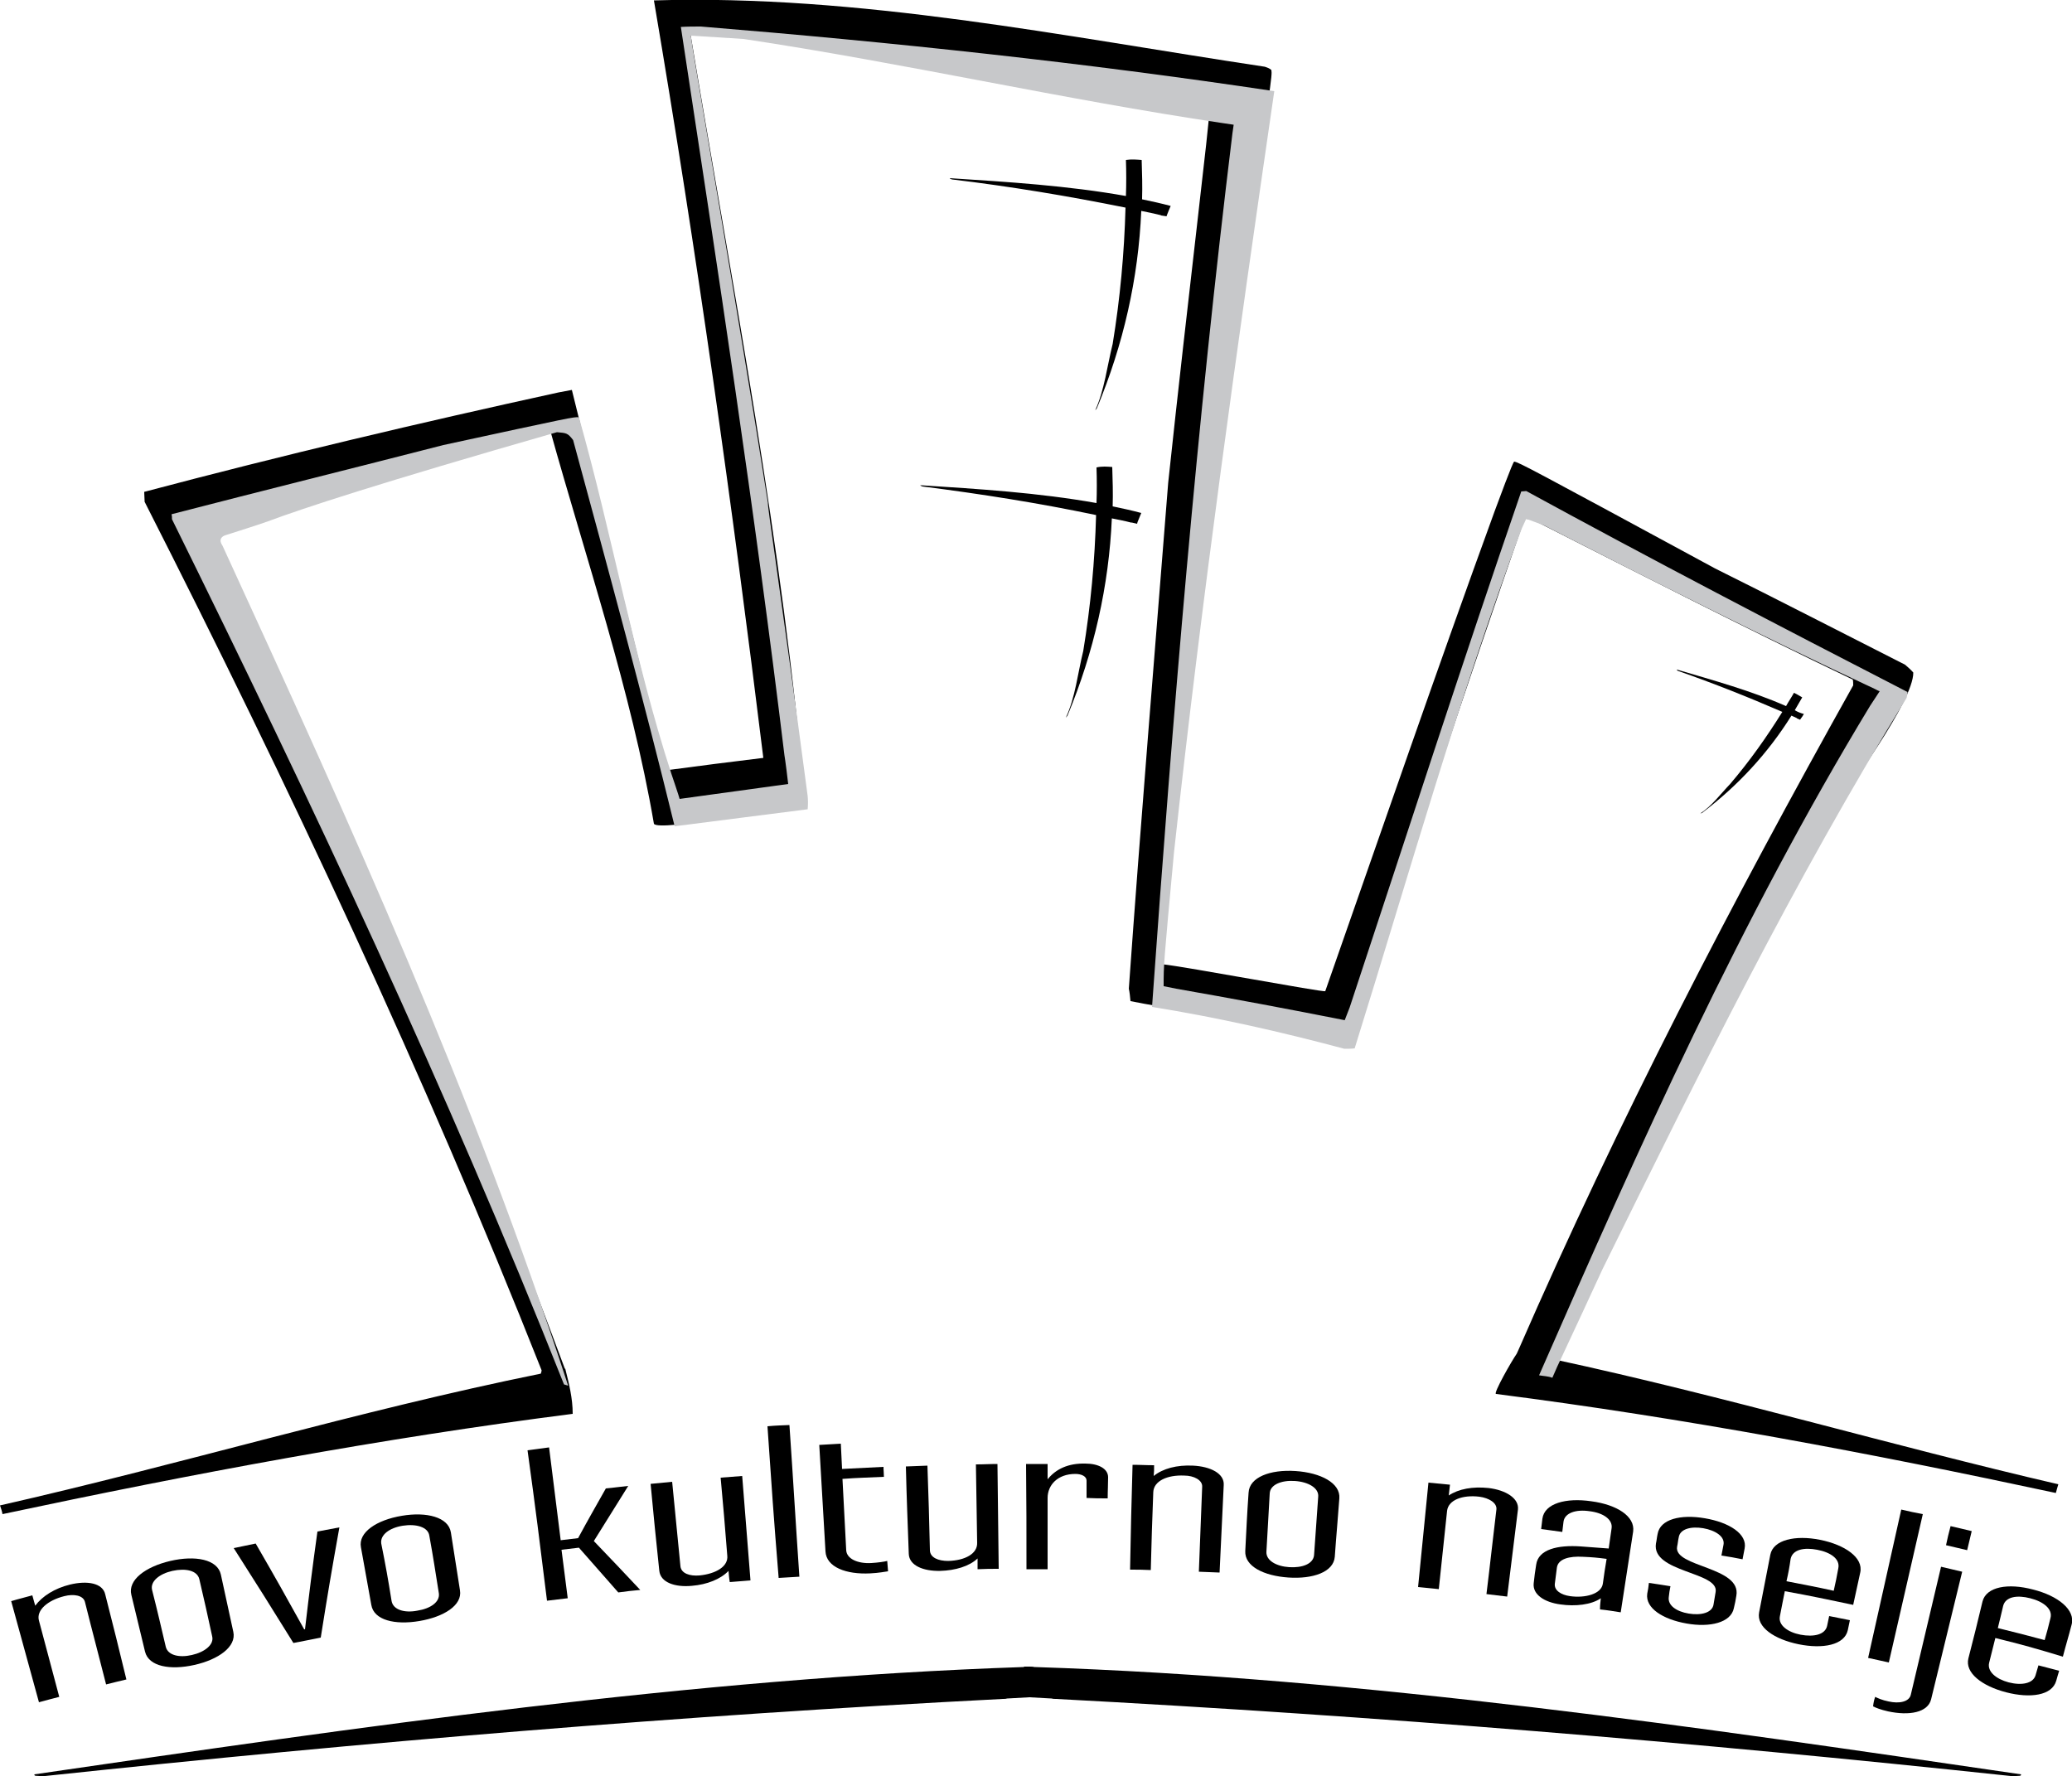 <svg version="1.1" id="Layer_1"
	 xmlns="http://www.w3.org/2000/svg" xmlns:xlink="http://www.w3.org/1999/xlink" x="0px" y="0px" viewBox="0 0 500 428.6"
	 style="enable-background:new 0 0 500 428.6;" xml:space="preserve">
<style type="text/css">
	.st0{fill:#C7C8CA;}
</style>
<path d="M375.2,328.1c18.5-46.8,46-89.6,68.4-134.1c1.9-3,18.2-24.8,18.1-31.7c-0.6-0.7-1.3-1.3-2-1.9
	c-15.2-7.7-30.5-15.6-45.8-23.2c-44.5-24.1-47.3-25.6-48.5-25.8c-0.3-0.1-3.9,9.8-4.7,11.9c-14,38.4-27.4,77.4-40.9,115.9
	c-0.6,0.3-33.6-5.9-39.3-6.5c4.1-52.3,10.9-104.2,17.7-156.1c8.8-58.2,8.8-58.2,8.6-59.7c-0.4-0.4-1-0.6-1.6-0.8
	c-48.6-7.3-97.8-17.5-147.4-16c10.3,60.7,18.9,121.7,26.4,182.8c-7.4,0.9-16.1,2-23.5,3L138,94.1l-3.2,0.6
	c-33.4,7.3-66.8,15.2-100,24l0.1,2.4c34.8,68.5,67.5,138.1,95.8,209.6c0,0.2-0.1,0.5-0.2,0.8C86.6,340.4,43.6,353.4,0,363.3
	c0.2,0.6,0.5,1.4,0.6,2.1c45.6-9.7,91.4-18.3,137.6-24.2c0-3.8-0.9-7.3-1.8-10.9h-0.1C114,270.4,89.5,211.6,63.4,153.3
	c-12.2-25.6-12.2-25.6-12.4-26.7c27.1-8.1,54.4-15.9,81.7-23c8.7,31.3,19.6,63.1,25.1,95.2c1.2,2,31.5-4,36.5-4.7
	c-5.3-62.1-17.5-124.8-27.7-186c2.7-1.5,11.2,0.5,14.4,0.8c75.2,11.1,75.2,11.1,109.1,16.5c0.7,0.2,1.3,0.4,1.8,0.6
	c0.1,2.7-5.2,45.4-10,90.5c-3.2,40.6-6.6,81.3-9.5,122.1c0.2,0.9,0.3,1.9,0.4,3c16.9,3.4,34.3,4.3,50.5,9.5c1.3,1.2,0.8,1.6,2.6,0.5
	c13.4-42.2,27.4-84.5,42-126.4c0.7,0,1.4,0.1,1.9,0.2c25.6,13,51.4,26.2,77.3,38.6c0.1,0.4,0.1,0.9,0.1,1.4
	c-29.2,52.2-56.6,104.9-80.7,160.2c-0.2,0.4-0.3,0.7-0.5,1.1c-1.2,1.7-5.7,9.6-5,9.7c45.4,5.8,90.4,14.3,135.1,23.9
	c0.2-0.7,0.4-1.5,0.6-2.1C456.2,348.8,416,336.9,375.2,328.1z"/>
<path d="M433.1,171.4c0.6-1,1.2-2.1,1.8-3.1c-0.7-0.4-1.3-0.8-2-1.1c-0.6,1.1-1.3,2.1-1.9,3.2c-8.4-3.7-17.5-6.2-26.3-8.8
	c-0.1,0.1-0.1,0.1,0.2,0.3c8.6,3,16.9,6.3,25.2,9.9c-3.8,6.1-7.9,11.9-12.6,17.4c-2.3,2.4-4.5,5.4-7.2,7.1c0.1,0,0.3-0.1,0.4-0.1
	c8.7-6.6,15.9-14.4,21.6-23.5c0.4,0.2,0.9,0.4,1.3,0.6c0,0.1,0.1,0.1,0.1,0.1l0.7,0.3l0.1-0.2c0.3-0.4,0.6-0.8,0.8-1.2
	C434.5,172.1,433.8,171.8,433.1,171.4z"/>
<path d="M275.6,48.1c0.1-3.2,0-6.3-0.1-9.5c-1.3-0.1-2.5-0.2-3.8,0c0.1,2.9,0.1,5.8,0,8.7c-14-2.5-28.5-3.4-42.5-4.3
	c0,0.1,0,0.1,0.5,0.3c14.2,1.7,28,4,41.9,6.8c-0.3,11-1.3,21.9-3.1,32.9c-1.3,5.2-2,11.2-4.2,16c0.1-0.1,0.3-0.3,0.4-0.5
	c6.4-15.4,10-31.3,10.7-47.6c1.5,0.3,3,0.6,4.6,1c0.1,0,0.2,0.1,0.2,0.1l1.3,0.2l0.1-0.3c0.3-0.8,0.6-1.5,0.9-2.2
	C280.3,49.1,278,48.6,275.6,48.1z"/>
<path d="M268.5,122.2c0.1-3.2,0-6.3-0.1-9.5c-1.3-0.1-2.4-0.2-3.8,0.1c0.1,2.9,0.1,5.8,0,8.6c-14-2.5-28.5-3.4-42.5-4.3
	c0,0.1,0,0.1,0.5,0.3c14.1,1.8,28.1,4,41.9,6.9c-0.3,11-1.3,21.9-3.1,32.8c-1.3,5.2-1.9,11.2-4.2,16.1c0.2-0.2,0.3-0.4,0.4-0.5
	c6.4-15.4,10-31.4,10.7-47.6c1.5,0.3,3.1,0.6,4.6,1c0.1,0,0.2,0,0.2,0l1.3,0.3c0-0.1,0.1-0.3,0.1-0.4c0.3-0.7,0.6-1.5,0.9-2.2
	C273.2,123.2,270.9,122.7,268.5,122.2z"/>
<path d="M249.6,402.3C249.6,402.2,249.6,402.2,249.6,402.3c-0.4-0.1-0.8-0.1-1.2-0.1c-0.4,0-0.8,0-1.3,0c0,0,0,0.1,0,0.1
	c-80.1,2.7-161.3,14.6-238.8,25.9c0,0.4,0,0.4,2.6,0.4c77-8.2,153.4-14.6,231.1-18.6c0.3,0,0.7,0,1-0.1l5.4-0.3l5.4,0.3
	c0.3,0.1,0.7,0.1,1,0.1c77.4,4.1,153.7,10.4,230.4,18.6c2.5,0,2.5,0,2.5-0.4C410.4,416.9,329.5,404.9,249.6,402.3z"/>
<path class="st0" d="M374.6,332.5c0.8-1.9,1.5-3.4,2.4-5.3c3.3-7,6.5-14,9.7-20.9c23.3-47.3,46-93.4,73.4-137.9
	c0.1-0.5,0.2-0.9,0.2-1.4c-30.7-15.8-61.6-31.9-92-48.5c-0.3,0-0.7,0.1-1.2,0.1c-14.3,41.5-27.6,82.8-41.4,124.5l-1.2,3.1
	c-13.1-2.6-27.5-5.3-40.7-7.6l-3-0.6c0-5.3,0-5.3,2.5-32.3c6.7-61.3,15.3-122.6,24.2-183.7c-46-6.9-91.9-11.8-138.4-15.6
	c-1.6,0-3.2,0-4.8,0.1c8.9,58.4,17.9,117.1,25,175.8c0.1,0.4,0.9,6.6,0.9,6.9l-26.2,3.6c-0.1-0.5-1.9-5.8-2-6.1
	c-9-27.7-14.3-57.8-22.3-86c-1.3-0.1-1.3-0.1-32.7,6.7c-21.8,5.6-43.6,11-65.6,16.7c0.1,0.4,0.1,0.7,0.1,1.2
	c33.8,68.5,66.3,137.5,94.6,208.8c0.4,0.1,0.7,0.2,1,0.3c-22.7-69.9-52.9-136.3-83.4-202.7c-1-1.4-0.3-2.3,0.9-2.6
	c3.4-1.1,6.7-2.1,10.1-3.3c8.3-3.1,26.1-9,69.7-21.5c2.3,0.2,2.6,0.2,3.9,1.9c8.4,31,16.9,62.1,24.5,93.2
	c10.7-1.4,21.4-2.7,32.1-4.1c0.1-1.1,0.1-2.2,0-3.2c-6.9-52.1-9.7-69.7-9.6-70.8C178.7,78.9,167.2,12.6,167,10.6l-0.3-2l12.7,0.8
	c38.7,5.8,77.1,14.6,115.6,20.3l2.7,0.4l-0.3,2.1c-8.6,70.2-14.4,140.2-19.4,210.8c15.6,2.5,31.1,6,46.4,10.1c0.9,0,1.7,0,2.5-0.1
	c13.1-42,25-84.2,40.3-125.4l1.1-2.4l4.3,1.6c26.4,13.5,53.1,27,79.9,39.5c0.2,0.1,0.9,0.5,1.1,0.5l-2.1,3.2
	c-0.1,0.1-0.1,0.2-0.2,0.3c-31.3,51.6-55.6,106.1-79.9,161.6C372.5,332.1,373.6,332.1,374.6,332.5z"/>
<path d="M14.3,409.5c-2,0.5-3,0.8-4.9,1.3c-2.7-9.8-4-14.6-6.7-24.4c2-0.6,3-0.8,5.1-1.4c0.3,1,0.4,1.5,0.7,2.5
	c1.7-2.3,4.7-4.2,8.4-5.1c4.1-1,7.9-0.4,8.5,2.4c2.1,8.2,3.1,12.3,5.1,20.5c-2,0.5-3,0.7-4.9,1.2c-2-7.9-3.1-11.9-5.1-19.9
	c-0.4-1.6-2.7-2-5-1.4c-4,1-6.8,3.4-6.1,5.9C11.4,398.6,12.4,402.3,14.3,409.5z"/>
<path d="M53.3,380c1.2,5.5,1.8,8.3,3,13.8c0.8,3.6-3.6,6.7-9.4,8c-5.8,1.3-11,0.4-11.9-3.2c-1.3-5.5-2-8.2-3.3-13.7
	c-0.9-3.6,3.4-6.8,9.4-8.2C47.1,375.3,52.5,376.3,53.3,380z M40,397.4c0.5,2.1,3.3,2.7,6.3,2c3.1-0.7,5.4-2.5,4.9-4.5
	c-1.2-5.5-1.8-8.3-3.1-13.8c-0.5-2.1-3.3-2.7-6.5-2c-3.1,0.7-5.4,2.5-4.9,4.6C38.1,389.2,38.7,391.9,40,397.4z"/>
<path d="M56.4,373.6c2.1-0.4,3.2-0.7,5.3-1.1c4.8,8.3,7.1,12.4,11.7,20.7c0.1,0,0.1,0,0.2,0c1.1-9.4,1.7-14.2,3-23.6
	c2.1-0.4,3.2-0.6,5.3-1c-1.9,10.6-2.8,15.9-4.5,26.6c-2.6,0.5-3.9,0.8-6.6,1.3C65.1,387.3,62.2,382.7,56.4,373.6z"/>
<path d="M108.8,369.8c0.9,5.6,1.3,8.4,2.2,14c0.6,3.6-3.9,6.4-9.8,7.4c-5.9,1-11-0.2-11.6-3.9c-1-5.6-1.5-8.3-2.5-13.9
	c-0.7-3.6,3.8-6.6,9.9-7.6C102.9,364.8,108.2,366.1,108.8,369.8z M94.5,386.4c0.4,2.1,3.1,2.9,6.2,2.3c3.2-0.5,5.5-2.1,5.2-4.2
	c-0.9-5.6-1.3-8.4-2.3-13.9c-0.3-2.1-3.2-2.9-6.4-2.4c-3.2,0.5-5.5,2.2-5.2,4.3C93.1,378,93.6,380.8,94.5,386.4z"/>
<path d="M127.3,350c2.1-0.3,3.1-0.4,5.2-0.7c1.1,9,1.7,13.4,2.8,22.4c1.7-0.2,2.5-0.3,4.2-0.5c2.6-4.8,4-7.2,6.7-12
	c2.2-0.2,3.3-0.4,5.4-0.6c-3.3,5.3-5,8-8.3,13.3c4.5,4.7,6.8,7.1,11.2,11.8c-2.1,0.2-3.2,0.3-5.3,0.6c-3.8-4.3-5.7-6.5-9.5-10.8
	c-1.7,0.2-2.5,0.3-4.2,0.5c0.6,4.7,0.9,7,1.5,11.7c-2,0.2-3,0.4-5,0.6C130.2,371.8,129.3,364.5,127.3,350z"/>
<path d="M175.8,379.1c-1.9,2-5.2,3.3-8.8,3.6c-4.1,0.4-7.6-0.8-7.9-3.6c-0.9-8.4-1.3-12.6-2.1-21c2.1-0.2,3.1-0.3,5.2-0.5
	c0.8,8.2,1.2,12.2,2,20.4c0.2,1.7,2.2,2.4,4.6,2.2c4-0.4,7-2.2,6.7-4.8c-0.6-7.5-0.9-11.3-1.6-18.8c2.1-0.2,3.1-0.2,5.2-0.4
	c0.8,10.1,1.2,15.1,2,25.2c-2,0.2-3,0.2-5,0.4C175.9,380.6,175.9,380.1,175.8,379.1z"/>
<path d="M185.2,344.2c2.1-0.2,3.2-0.2,5.3-0.3c1,14.6,1.4,22,2.4,36.6c-2,0.1-3,0.2-5,0.3C186.7,366.2,186.2,358.8,185.2,344.2z"/>
<path d="M214.3,379.2c-0.8,0.1-2.2,0.4-4.3,0.5c-5.8,0.3-10.6-1.5-10.8-5.3c-0.6-10.3-0.9-15.4-1.5-25.7c2.1-0.1,3.1-0.2,5.2-0.3
	c0.1,2.4,0.2,3.6,0.3,6.1c4-0.2,6-0.3,10-0.5c0,1,0.1,1.5,0.1,2.4c-4,0.2-6,0.2-10,0.5c0.4,6.9,0.5,10.3,0.9,17.2
	c0.1,2.1,2.8,3.3,6.1,3.1c1.6-0.1,3-0.3,3.8-0.5C214.2,377.7,214.2,378.2,214.3,379.2z"/>
<path d="M235.9,376.1c-2,1.9-5.4,2.9-9,3c-4.1,0.1-7.5-1.3-7.6-4.1c-0.3-8.5-0.5-12.7-0.7-21.1c2.1-0.1,3.1-0.1,5.2-0.2
	c0.3,8.2,0.4,12.3,0.6,20.5c0.1,1.7,2,2.5,4.4,2.5c4-0.1,7.1-1.7,7-4.4c-0.1-7.5-0.2-11.3-0.3-18.9c2.1,0,3.1-0.1,5.2-0.1
	c0.1,10.1,0.2,15.2,0.3,25.3c-2,0-3,0-5.1,0.1C235.9,377.6,235.9,377.1,235.9,376.1z"/>
<path d="M247.6,353.3c2.1,0,3.1,0,5.2,0c0,1.5,0,2.2,0,3.7c2-2.5,5-3.9,9.1-3.8c3.1,0,5.5,1.2,5.5,3.3c0,2-0.1,3-0.1,5.1
	c-2.1,0-3.1,0-5.1-0.1c0-1.7,0-2.5,0-4.2c0-1-1.2-1.6-2.7-1.6c-4.3,0-6.7,2.7-6.7,5.8c0,6.9,0,10.3,0,17.2c-2,0-3,0-5.1,0
	C247.7,368.5,247.7,363.4,247.6,353.3z"/>
<path d="M277.7,378.9c-2-0.1-3-0.1-5-0.1c0.2-10.1,0.3-15.2,0.6-25.3c2.1,0,3.1,0.1,5.2,0.1c0,1,0,1.6-0.1,2.6
	c2.2-1.8,5.6-2.7,9.5-2.5c4.2,0.2,7.6,1.9,7.4,4.7c-0.4,8.4-0.6,12.7-1,21.1c-2-0.1-3-0.1-5-0.2c0.3-8.2,0.5-12.3,0.8-20.5
	c0.1-1.6-2-2.7-4.3-2.7c-4.1-0.2-7.4,1.3-7.5,4C278,367.6,277.9,371.4,277.7,378.9z"/>
<path d="M323.2,361.6c-0.4,5.6-0.7,8.4-1.1,14.1c-0.3,3.7-5.3,5.4-11.2,5c-5.9-0.4-10.6-2.7-10.4-6.4c0.3-5.6,0.4-8.5,0.8-14.1
	c0.2-3.7,5.2-5.6,11.3-5.2S323.5,357.9,323.2,361.6z M305.6,374.5c-0.1,2.1,2.4,3.5,5.5,3.7c3.2,0.2,5.8-0.8,6-2.9
	c0.4-5.6,0.6-8.4,1-14.1c0.2-2.1-2.4-3.6-5.7-3.8c-3.2-0.2-5.9,0.9-6,3C306.1,366.1,305.9,368.9,305.6,374.5z"/>
<path d="M347.2,383.5c-2-0.2-3-0.3-5-0.5c1-10.1,1.5-15.1,2.5-25.2c2.1,0.2,3.1,0.3,5.2,0.5c-0.1,1-0.2,1.6-0.3,2.6
	c2.4-1.6,5.8-2.2,9.6-1.8c4.2,0.5,7.4,2.5,7.1,5.2c-1,8.4-1.6,12.6-2.6,21c-2-0.2-3-0.4-5-0.6c1-8.1,1.4-12.2,2.4-20.4
	c0.2-1.6-1.8-2.8-4.1-3.1c-4.1-0.5-7.5,0.8-7.8,3.4C348.4,372.2,348,375.9,347.2,383.5z"/>
<path d="M386.3,385.7c-2.3,1.6-6.2,2-9.7,1.5c-3.9-0.5-6.8-2.4-6.5-5.1c0.2-1.8,0.3-2.7,0.6-4.5c0.5-3.7,5.2-4.8,10.8-4.4
	c2.7,0.2,4,0.3,6.7,0.5c0.3-2,0.4-2.9,0.7-4.9c0.3-2.1-2-3.7-5.3-4.1c-3.3-0.5-6,0.4-6.3,2.5c-0.1,1-0.2,1.5-0.3,2.5
	c-2-0.3-3.1-0.4-5.1-0.7c0.1-1,0.2-1.5,0.3-2.5c0.5-3.7,5.7-5.1,11.8-4.2c6.1,0.8,10.6,3.6,10.1,7.3c-1.2,7.8-1.8,11.7-3,19.5
	c-2-0.3-3-0.5-5-0.7C386.1,387.2,386.2,386.7,386.3,385.7z M382,375.7c-3.3-0.2-6,0.5-6.3,2.6c-0.2,1.5-0.3,2.3-0.5,3.9
	c-0.2,1.6,1.5,2.7,3.7,3c3.6,0.5,7.6-0.5,7.9-3.1c0.3-2.3,0.5-3.5,0.9-5.9C385.4,375.9,384.3,375.8,382,375.7z"/>
<path d="M403.1,382.8c-0.2,1-0.3,1.6-0.4,2.6c-0.3,2,1.8,3.5,4.8,4c3,0.5,5.7-0.2,6-2.2c0.2-1.2,0.3-1.8,0.5-3
	c0.9-4.9-15.5-4.7-14.4-11.7c0.2-0.9,0.2-1.4,0.4-2.3c0.6-3.6,5.6-4.8,11.4-3.8c5.9,1,10.3,3.8,9.6,7.3c-0.2,1.1-0.3,1.6-0.5,2.6
	c-2-0.4-3.1-0.6-5.1-0.9c0.2-1.1,0.3-1.6,0.5-2.6c0.4-2-2-3.5-4.9-4c-3-0.5-5.6,0.2-5.9,2.2c-0.2,0.9-0.2,1.4-0.4,2.3
	c-0.8,4.9,15.6,4.8,14.3,11.8c-0.2,1.2-0.3,1.8-0.6,3c-0.7,3.5-5.8,4.7-11.4,3.7c-5.7-1-10-3.7-9.5-7.2c0.2-1,0.3-1.6,0.4-2.6
	C400.1,382.3,401.1,382.5,403.1,382.8z"/>
<path d="M430.7,384c-0.5,2.4-0.7,3.6-1.2,6.1c-0.4,2.1,1.9,3.8,5,4.4c3.2,0.6,5.9,0,6.4-2.1c0.2-1,0.3-1.5,0.5-2.4c2,0.4,3,0.6,5,1
	c-0.2,1-0.3,1.5-0.5,2.4c-0.8,3.6-6,4.6-11.9,3.4c-5.8-1.2-10.2-4.1-9.5-7.7c1.1-5.6,1.6-8.3,2.7-13.9c0.7-3.6,6-4.8,12-3.6
	c6,1.2,10.5,4.3,9.7,7.9c-0.7,3.1-1,4.7-1.7,7.8C440.5,385.9,437.3,385.2,430.7,384z M431.1,381.6c4.6,0.9,6.9,1.3,11.4,2.3
	c0.5-2.2,0.7-3.2,1.1-5.4c0.5-2.3-1.9-3.9-5.1-4.5c-3.1-0.6-5.9-0.1-6.4,2.2C431.8,378.3,431.6,379.4,431.1,381.6z"/>
<path d="M458.8,364.3c2.1,0.5,3.1,0.7,5.2,1.1c-3.3,14.3-4.9,21.5-8.2,35.8c-2-0.4-3-0.7-5-1.1C454,385.8,455.6,378.6,458.8,364.3z"
	/>
<path d="M452.5,409.5c0.6,0.3,1.7,0.8,3.2,1.1c2.6,0.6,5,0.1,5.4-1.6c2.9-12.4,4.4-18.5,7.3-30.9c2,0.5,3.1,0.7,5.1,1.2
	c-3,12.3-4.5,18.5-7.5,30.8c-0.8,3.2-5.3,4-10.4,2.9c-1.8-0.4-3-0.9-3.6-1.2C452.1,410.9,452.2,410.4,452.5,409.5z M470.7,368.3
	c2.1,0.5,3.1,0.7,5.1,1.2c-0.4,1.8-0.7,2.8-1.1,4.6c-2-0.5-3.1-0.7-5.1-1.2C470,371.1,470.2,370.1,470.7,368.3z"/>
<path d="M481.5,395.3c-0.6,2.4-0.9,3.6-1.5,6c-0.5,2.1,1.7,3.9,4.7,4.7c3.1,0.8,5.9,0.3,6.5-1.7c0.3-1,0.4-1.4,0.7-2.4
	c2,0.5,3,0.8,5,1.3c-0.3,0.9-0.4,1.4-0.7,2.4c-1,3.6-6.3,4.3-12.1,2.8s-10-4.7-9.1-8.2c1.4-5.5,2.1-8.2,3.4-13.7
	c0.9-3.6,6.2-4.5,12.2-2.9c6,1.5,10.3,4.9,9.3,8.5c-0.8,3.1-1.3,4.6-2.1,7.7C491.2,397.8,488,396.9,481.5,395.3z M482.1,392.9
	c4.5,1.1,6.8,1.7,11.3,2.9c0.6-2.1,0.9-3.2,1.4-5.3c0.6-2.2-1.7-4-4.9-4.8c-3.1-0.8-5.9-0.4-6.5,1.8
	C482.9,389.7,482.6,390.8,482.1,392.9z"/>
</svg>
